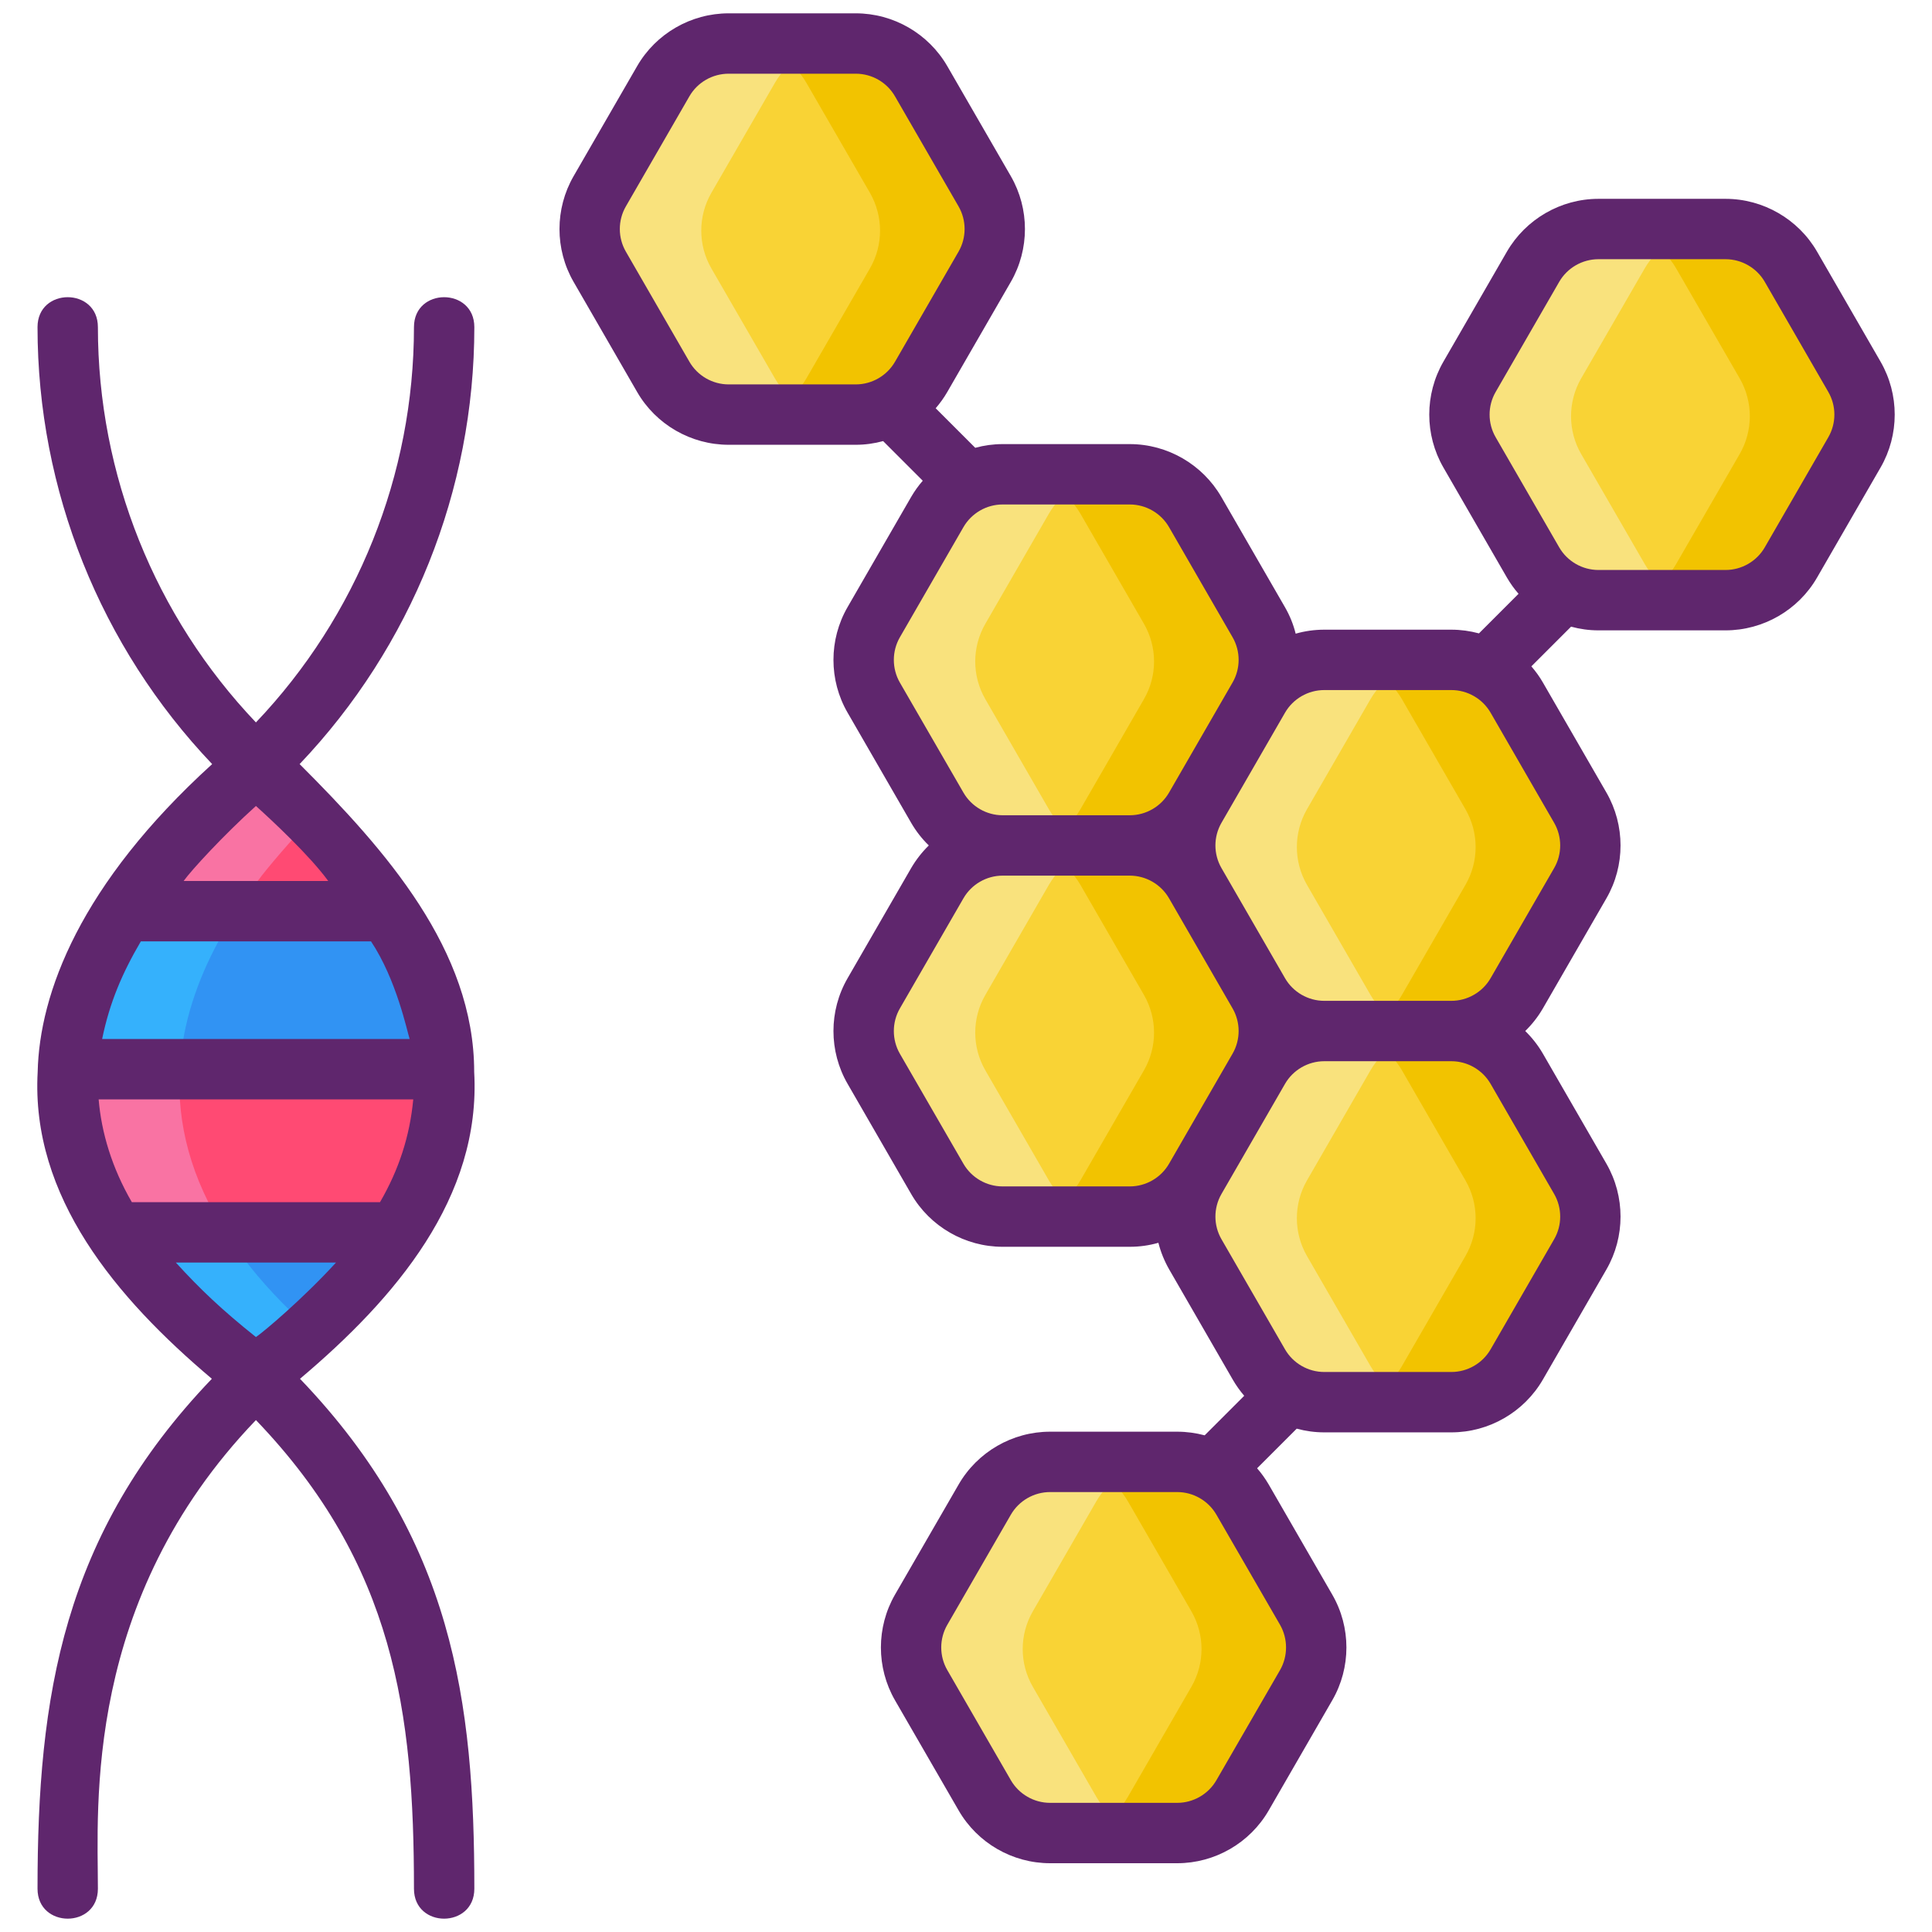 <svg id="Icon_Set" enable-background="new 0 0 256 256" height="512" viewBox="0 0 256 256" width="512" xmlns="http://www.w3.org/2000/svg"><g fill="#f9d335"><path d="m149.496 63.063h-16.846c-3.573 0-6.874 1.906-8.66 5l-8.423 14.589c-1.786 3.094-1.786 6.906 0 10l8.423 14.589c1.786 3.094 5.088 5 8.66 5h16.846c3.573 0 6.874-1.906 8.66-5l8.423-14.589c1.786-3.094 1.786-6.906 0-10l-8.423-14.589c-1.786-3.094-5.087-5-8.66-5z"/><path d="m192.107 87.652h-16.846c-3.573 0-6.874 1.906-8.66 5l-8.423 14.589c-1.786 3.094-1.786 6.906 0 10l8.423 14.589c1.786 3.094 5.088 5 8.66 5h16.846c3.573 0 6.874-1.906 8.66-5l8.423-14.589c1.786-3.094 1.786-6.906 0-10l-8.423-14.589c-1.786-3.094-5.087-5-8.66-5z"/><path d="m192.107 136.831h-16.846c-3.573 0-6.874 1.906-8.66 5l-8.423 14.589c-1.786 3.094-1.786 6.906 0 10l8.423 14.589c1.786 3.094 5.088 5 8.66 5h16.846c3.573 0 6.874-1.906 8.66-5l8.423-14.589c1.786-3.094 1.786-6.906 0-10l-8.423-14.589c-1.786-3.094-5.087-5-8.66-5z"/><path d="m228.44 30.562h-16.846c-3.573 0-6.874 1.906-8.66 5l-8.423 14.589c-1.786 3.094-1.786 6.906 0 10l8.423 14.589c1.786 3.094 5.088 5 8.66 5h16.846c3.573 0 6.874-1.906 8.66-5l8.423-14.589c1.786-3.094 1.786-6.906 0-10l-8.423-14.589c-1.786-3.094-5.088-5-8.66-5z"/><path d="m113.188 5.973h-16.846c-3.573 0-6.874 1.906-8.66 5l-8.423 14.589c-1.786 3.094-1.786 6.906 0 10l8.423 14.589c1.786 3.094 5.088 5 8.66 5h16.846c3.573 0 6.874-1.906 8.66-5l8.423-14.589c1.786-3.094 1.786-6.906 0-10l-8.423-14.589c-1.786-3.094-5.087-5-8.66-5z"/><path d="m149.496 112.242h-16.846c-3.573 0-6.874 1.906-8.66 5l-8.423 14.589c-1.786 3.094-1.786 6.906 0 10l8.423 14.589c1.786 3.094 5.088 5 8.66 5h16.846c3.573 0 6.874-1.906 8.66-5l8.423-14.589c1.786-3.094 1.786-6.906 0-10l-8.423-14.589c-1.786-3.094-5.087-5-8.66-5z"/><path d="m155.782 193.921h-16.846c-3.573 0-6.874 1.906-8.66 5l-8.423 14.589c-1.786 3.094-1.786 6.906 0 10l8.423 14.589c1.786 3.094 5.088 5 8.66 5h16.846c3.573 0 6.874-1.906 8.66-5l8.423-14.589c1.786-3.094 1.786-6.906 0-10l-8.423-14.589c-1.786-3.094-5.087-5-8.66-5z"/></g><path d="m130.276 35.559-8.43 14.59c-1.78 3.1-5.09 5-8.66 5h-15c3.57 0 6.88-1.9 8.66-5l8.43-14.59c1.78-3.09 1.78-6.9 0-10l-8.43-14.59c-1.78-3.09-5.09-5-8.66-5h15c3.57 0 6.88 1.91 8.66 5l8.43 14.59c1.78 3.099 1.78 6.91 0 10z" fill="#f2c300"/><path d="m111.346 55.148h-15c-3.58 0-6.88-1.9-8.66-5l-8.43-14.59c-1.78-3.09-1.78-6.9 0-10l8.43-14.59c1.78-3.09 5.08-5 8.66-5h15c-3.58 0-6.88 1.91-8.66 5l-8.43 14.59c-1.78 3.1-1.78 6.91 0 10l8.43 14.59c1.78 3.101 5.08 5 8.66 5z" fill="#f9e27d"/><path d="m245.526 60.148-8.43 14.59c-1.78 3.1-5.08 5-8.66 5h-15c3.58 0 6.88-1.9 8.66-5l8.43-14.59c1.78-3.09 1.78-6.9 0-10l-8.43-14.59c-1.78-3.09-5.08-5-8.66-5h15c3.58 0 6.88 1.91 8.66 5l8.43 14.59c1.78 3.101 1.78 6.911 0 10z" fill="#f2c300"/><path d="m226.596 79.739h-15c-3.58 0-6.88-1.9-8.66-5l-8.43-14.59c-1.78-3.09-1.78-6.9 0-10l8.43-14.59c1.78-3.09 5.08-5 8.66-5h15c-3.58 0-6.88 1.91-8.66 5l-8.43 14.59c-1.78 3.1-1.78 6.91 0 10l8.43 14.59c1.78 3.1 5.08 5 8.66 5z" fill="#f9e27d"/><path d="m166.576 92.648-8.42 14.59c-1.79 3.1-5.09 5-8.66 5h-15c3.57 0 6.87-1.9 8.66-5l8.42-14.59c1.79-3.09 1.79-6.9 0-10l-8.42-14.59c-1.79-3.09-5.09-5-8.66-5h15c3.57 0 6.87 1.91 8.66 5l8.42 14.59c1.79 3.101 1.79 6.911 0 10z" fill="#f2c300"/><path d="m147.646 112.239h-15c-3.57 0-6.87-1.9-8.66-5l-8.42-14.59c-1.79-3.09-1.79-6.9 0-10l8.42-14.59c1.79-3.09 5.09-5 8.66-5h15c-3.57 0-6.87 1.91-8.66 5l-8.42 14.59c-1.79 3.1-1.79 6.91 0 10l8.42 14.59c1.79 3.1 5.09 5 8.66 5z" fill="#f9e27d"/><path d="m209.186 117.239-8.42 14.59c-1.78 3.1-5.09 5-8.66 5h-15c3.57 0 6.88-1.9 8.66-5l8.42-14.59c1.79-3.09 1.79-6.9 0-10l-8.42-14.59c-1.78-3.09-5.09-5-8.66-5h15c3.57 0 6.88 1.91 8.66 5l8.42 14.59c1.79 3.1 1.79 6.909 0 10z" fill="#f2c300"/><path d="m190.266 136.829h-15c-3.58 0-6.88-1.9-8.67-5l-8.42-14.59c-1.78-3.09-1.78-6.9 0-10l8.42-14.59c1.79-3.09 5.09-5 8.67-5h15c-3.58 0-6.88 1.91-8.67 5l-8.42 14.59c-1.78 3.1-1.78 6.91 0 10l8.42 14.59c1.79 3.1 5.09 5 8.67 5z" fill="#f9e27d"/><path d="m209.186 166.419-8.42 14.59c-1.78 3.09-5.09 5-8.66 5h-15c3.57 0 6.88-1.91 8.66-5l8.42-14.59c1.79-3.09 1.79-6.9 0-10l-8.42-14.59c-1.78-3.09-5.09-5-8.66-5h15c3.57 0 6.88 1.91 8.66 5l8.42 14.59c1.79 3.1 1.79 6.91 0 10z" fill="#f2c300"/><path d="m190.266 186.009h-15c-3.58 0-6.88-1.91-8.67-5l-8.42-14.59c-1.78-3.09-1.78-6.9 0-10l8.42-14.59c1.79-3.09 5.09-5 8.67-5h15c-3.58 0-6.88 1.91-8.67 5l-8.42 14.59c-1.78 3.1-1.78 6.91 0 10l8.42 14.59c1.79 3.09 5.09 5 8.67 5z" fill="#f9e27d"/><path d="m166.576 141.829-8.42 14.59c-1.79 3.1-5.09 5-8.66 5h-15c3.57 0 6.87-1.9 8.66-5l8.42-14.59c1.79-3.09 1.79-6.9 0-10l-8.42-14.59c-1.79-3.09-5.09-5-8.66-5h15c3.57 0 6.87 1.91 8.66 5l8.42 14.59c1.79 3.1 1.79 6.91 0 10z" fill="#f2c300"/><path d="m147.646 161.419h-15c-3.57 0-6.87-1.9-8.66-5l-8.42-14.59c-1.79-3.09-1.79-6.9 0-10l8.42-14.59c1.79-3.09 5.09-5 8.66-5h15c-3.57 0-6.87 1.91-8.66 5l-8.42 14.59c-1.79 3.1-1.79 6.91 0 10l8.42 14.59c1.79 3.1 5.09 5 8.66 5z" fill="#f9e27d"/><path d="m172.866 223.509-8.42 14.59c-1.79 3.1-5.09 5-8.66 5h-15c3.57 0 6.87-1.9 8.66-5l8.42-14.59c1.79-3.09 1.79-6.9 0-10l-8.42-14.59c-1.79-3.09-5.09-5-8.66-5h15c3.57 0 6.87 1.91 8.66 5l8.42 14.59c1.79 3.1 1.79 6.91 0 10z" fill="#f2c300"/><path d="m153.936 243.099h-15c-3.57 0-6.87-1.9-8.66-5l-8.42-14.59c-1.79-3.09-1.79-6.9 0-10l8.42-14.59c1.79-3.09 5.09-5 8.66-5h15c-3.57 0-6.87 1.91-8.66 5l-8.42 14.59c-1.79 3.1-1.79 6.91 0 10l8.42 14.59c1.79 3.1 5.09 5 8.66 5z" fill="#f9e27d"/><path d="m35.736 103.463c-.696-.616-1.36-1.261-2.032-1.898-.672.638-1.336 1.282-2.032 1.898-20.108 17.804-38.442 46.162-2.238 75.553 1.476 1.199 2.896 2.452 4.27 3.745 1.374-1.293 2.793-2.546 4.27-3.745 36.204-29.392 17.87-57.749-2.238-75.553z" fill="#3193f3"/><path d="m41.206 176.259c-1.02.93-2.1 1.84-3.23 2.76-1.48 1.2-2.9 2.45-4.27 3.74-1.38-1.29-2.8-2.54-4.27-3.74-36.21-29.39-17.87-57.75 2.24-75.56.69-.61 1.36-1.26 2.03-1.89.67.63 1.33 1.28 2.03 1.89 1.85 1.64 3.69 3.37 5.47 5.18-16.95 17.249-28.81 41.93 0 67.62z" fill="#35b1fc"/><path d="m52.396 163.509h-37.38c-4.8-7.44-6.56-14.7-6.2-21.62h49.78c.36 6.92-1.4 14.18-6.2 21.62z" fill="#ff4a73"/><path d="m30.016 163.509h-15c-4.8-7.44-6.56-14.7-6.2-21.62h15c-.36 6.92 1.4 14.18 6.2 21.62z" fill="#f973a3"/><path d="m51.226 120.949h-35.04c1.059-1.663 2.662-3.871 3.62-5.07.76-.983 2.501-3.031 3.33-3.97 2.491-2.767 5.1-5.38 8.54-8.45.7-.62 1.36-1.26 2.02-1.89.68.63 1.34 1.27 2.04 1.89.771.684 2.16 1.96 2.16 1.96 1.291 1.203 3.101 2.992 3.94 3.86.961 1.121 4.452 4.398 8.55 10.41.4.615.318.439.84 1.26z" fill="#ff4a73"/><path d="m41.216 108.648c-2.209 2.109-6.064 6.693-6.94 7.92-.166.083-2.976 4.201-3.09 4.38h-15c1.059-1.663 2.662-3.871 3.62-5.07.76-.983 2.501-3.031 3.33-3.97 2.491-2.767 5.1-5.38 8.54-8.45.7-.62 1.36-1.26 2.02-1.89.68.63 1.34 1.27 2.04 1.89.771.684 2.16 1.96 2.16 1.96 1.093 1.019 2.217 2.127 3.32 3.23z" fill="#f973a3"/><path d="m249.192 47.936-8.42-14.59c-2.49-4.31-7.14-7-12.13-7h-16.84c-4.99 0-9.63 2.69-12.13 7l-8.42 14.59c-2.49 4.32-2.49 9.68 0 14l8.42 14.59c.45.77.96 1.49 1.54 2.15.001.001.003.003.004.004l-5.245 5.246h-.009c-1.18-.32-2.4-.49-3.65-.49h-16.84c-1.3 0-2.57.18-3.79.53-.3-1.22-.78-2.41-1.43-3.53l-8.42-14.59c-2.5-4.31-7.14-7-12.13-7h-16.85c-1.24 0-2.46.17-3.63.49l-5.24-5.24c.57-.66 1.09-1.38 1.54-2.16l8.42-14.59c2.49-4.31 2.49-9.68 0-14l-8.42-14.58c-2.5-4.32-7.14-7-12.13-7h-16.84c-4.99 0-9.64 2.68-12.13 7l-8.42 14.58c-2.49 4.32-2.49 9.69 0 14l8.42 14.59c2.49 4.32 7.14 7 12.13 7h16.84c1.239 0 2.457-.17 3.626-.489l5.252 5.252c-.579.659-1.089 1.379-1.538 2.147l-8.42 14.59c-2.5 4.32-2.5 9.69 0 14l8.42 14.59c.65 1.12 1.44 2.13 2.34 3-.9.88-1.69 1.89-2.34 3l-8.42 14.59c-2.5 4.32-2.5 9.68 0 14l8.42 14.59c2.49 4.32 7.14 7 12.12 7h16.85c1.3 0 2.57-.18 3.79-.53.31 1.22.79 2.41 1.43 3.53l8.42 14.59c.44.77.96 1.49 1.52 2.15l.002.002-5.239 5.239c-.001 0-.002-.001-.003-.001-1.17-.31-2.39-.48-3.63-.48h-16.85c-4.99 0-9.63 2.68-12.12 7l-8.43 14.59c-2.49 4.32-2.49 9.68 0 14l8.43 14.59c2.49 4.32 7.13 7 12.12 7h16.85c4.98 0 9.63-2.68 12.12-7l8.42-14.59c2.5-4.32 2.5-9.68 0-14l-8.42-14.59c-.45-.77-.96-1.49-1.54-2.15 0 0 0 0-.001-.001l5.25-5.25h.001c1.18.32 2.4.49 3.65.49h16.84c4.99 0 9.63-2.68 12.13-7l8.42-14.59c2.49-4.32 2.49-9.68 0-14l-8.42-14.59c-.65-1.12-1.44-2.12-2.34-3 .9-.88 1.69-1.88 2.34-3l8.42-14.59c2.49-4.31 2.49-9.68 0-14l-8.42-14.59c-.44-.77-.959-1.479-1.529-2.139l5.261-5.261c1.17.32 2.389.49 3.628.49h16.84c4.99 0 9.64-2.68 12.13-7l8.42-14.59c2.49-4.319 2.49-9.679 0-13.999zm-152.64 3c-2.14 0-4.13-1.15-5.2-3l-8.42-14.59c-1.07-1.85-1.07-4.15 0-6l8.42-14.59c1.07-1.85 3.06-2.99 5.2-2.99h16.84c2.14 0 4.13 1.14 5.2 3l8.42 14.58c1.07 1.85 1.07 4.15 0 6l-8.42 14.59c-1.07 1.85-3.06 3-5.2 3zm31.11 54.09-8.43-14.59c-1.06-1.85-1.06-4.15.01-6l8.42-14.59c1.07-1.85 3.06-3 5.19-3h16.85c2.14 0 4.13 1.15 5.2 3l8.42 14.59c1.07 1.85 1.07 4.15 0 6l-8.42 14.59c-1.07 1.85-3.06 3-5.2 3h-16.85c-2.13 0-4.12-1.15-5.19-3zm5.19 52.18c-2.13 0-4.12-1.15-5.19-3l-8.43-14.59c-1.06-1.85-1.06-4.15.01-6l8.42-14.59c1.07-1.85 3.06-3 5.19-3h16.85c2.14 0 4.13 1.15 5.2 3l8.42 14.59c1.07 1.85 1.07 4.15 0 6l-8.42 14.59c-1.07 1.85-3.06 3-5.2 3zm36.76 58.09c1.06 1.85 1.06 4.15 0 6l-8.43 14.59c-1.07 1.85-3.06 3-5.19 3h-16.85c-2.14 0-4.13-1.15-5.2-3l-8.42-14.59c-1.07-1.85-1.07-4.15 0-6l8.42-14.59c1.07-1.85 3.06-3 5.2-3h16.85c2.13 0 4.12 1.15 5.19 3zm27.9-71.68 8.42 14.59c1.07 1.85 1.07 4.15 0 6l-8.42 14.59c-1.07 1.85-3.06 3-5.2 3h-16.84c-2.14 0-4.13-1.15-5.2-3l-8.42-14.59c-1.07-1.85-1.07-4.15 0-6l8.42-14.59c1.07-1.85 3.06-3 5.2-3h16.84c2.14 0 4.13 1.15 5.2 3zm8.42-34.59c1.07 1.85 1.07 4.15 0 6l-8.42 14.59c-1.07 1.85-3.06 3-5.2 3h-16.84c-2.14 0-4.13-1.15-5.2-3l-8.42-14.59c-1.07-1.85-1.07-4.15 0-6l8.42-14.59c1.07-1.85 3.06-3 5.2-3h16.84c2.14 0 4.13 1.15 5.2 3zm36.33-51.09-8.42 14.59c-1.07 1.85-3.06 3-5.2 3h-16.84c-2.14 0-4.13-1.15-5.2-3l-8.42-14.59c-1.07-1.85-1.07-4.15 0-6l8.42-14.59c1.07-1.85 3.06-3 5.2-3h16.84c2.14 0 4.13 1.15 5.2 3l8.42 14.59c1.07 1.85 1.07 4.15 0 6z" fill="#5f266d"/><path d="m62.832 142.036c0-16.166-11.714-29.374-23.13-40.79 14.79-15.54 23.15-36.27 23.15-57.9 0-5.281-8-5.294-8 0 0 19.57-7.56 38.32-20.94 52.38-13.38-14.06-20.94-32.81-20.94-52.38 0-5.285-8-5.293-8 0 0 21.63 8.35 42.36 23.14 57.9-17.525 15.93-22.887 30.398-23.12 40.79-.919 16.523 10.408 29.965 23.08 40.66-19.774 20.63-23.1 42.078-23.1 67.57 0 5.285 8 5.293 8 0 0-10.86-1.992-38.21 20.94-62.1 18.355 19.122 20.94 38.798 20.94 62.1 0 5.305 8 5.274 8 0 0-24.715-2.787-46.378-23.1-67.57 12.64-10.667 24.02-24.002 23.08-40.66zm-45.35 17.26h-.01c-2.646-4.554-4.036-9.246-4.4-13.61v-.01h41.68v.06c-.456 4.782-1.879 9.221-4.4 13.56h-.01zm16.43-52.5c2.111 1.9 7.124 6.565 9.58 9.94h-19.16c1.007-1.411 5.295-6.083 9.58-9.94zm-15.25 17.94h30.5c3.391 5.095 4.785 11.94 5.12 12.94h-40.75c.995-4.826 2.639-8.689 5.13-12.94zm15.25 52.43c-4.57-3.649-7.407-6.362-10.61-9.87h21.22c-4.356 4.773-9.607 9.206-10.61 9.87z" fill="#5f266d"/></svg>